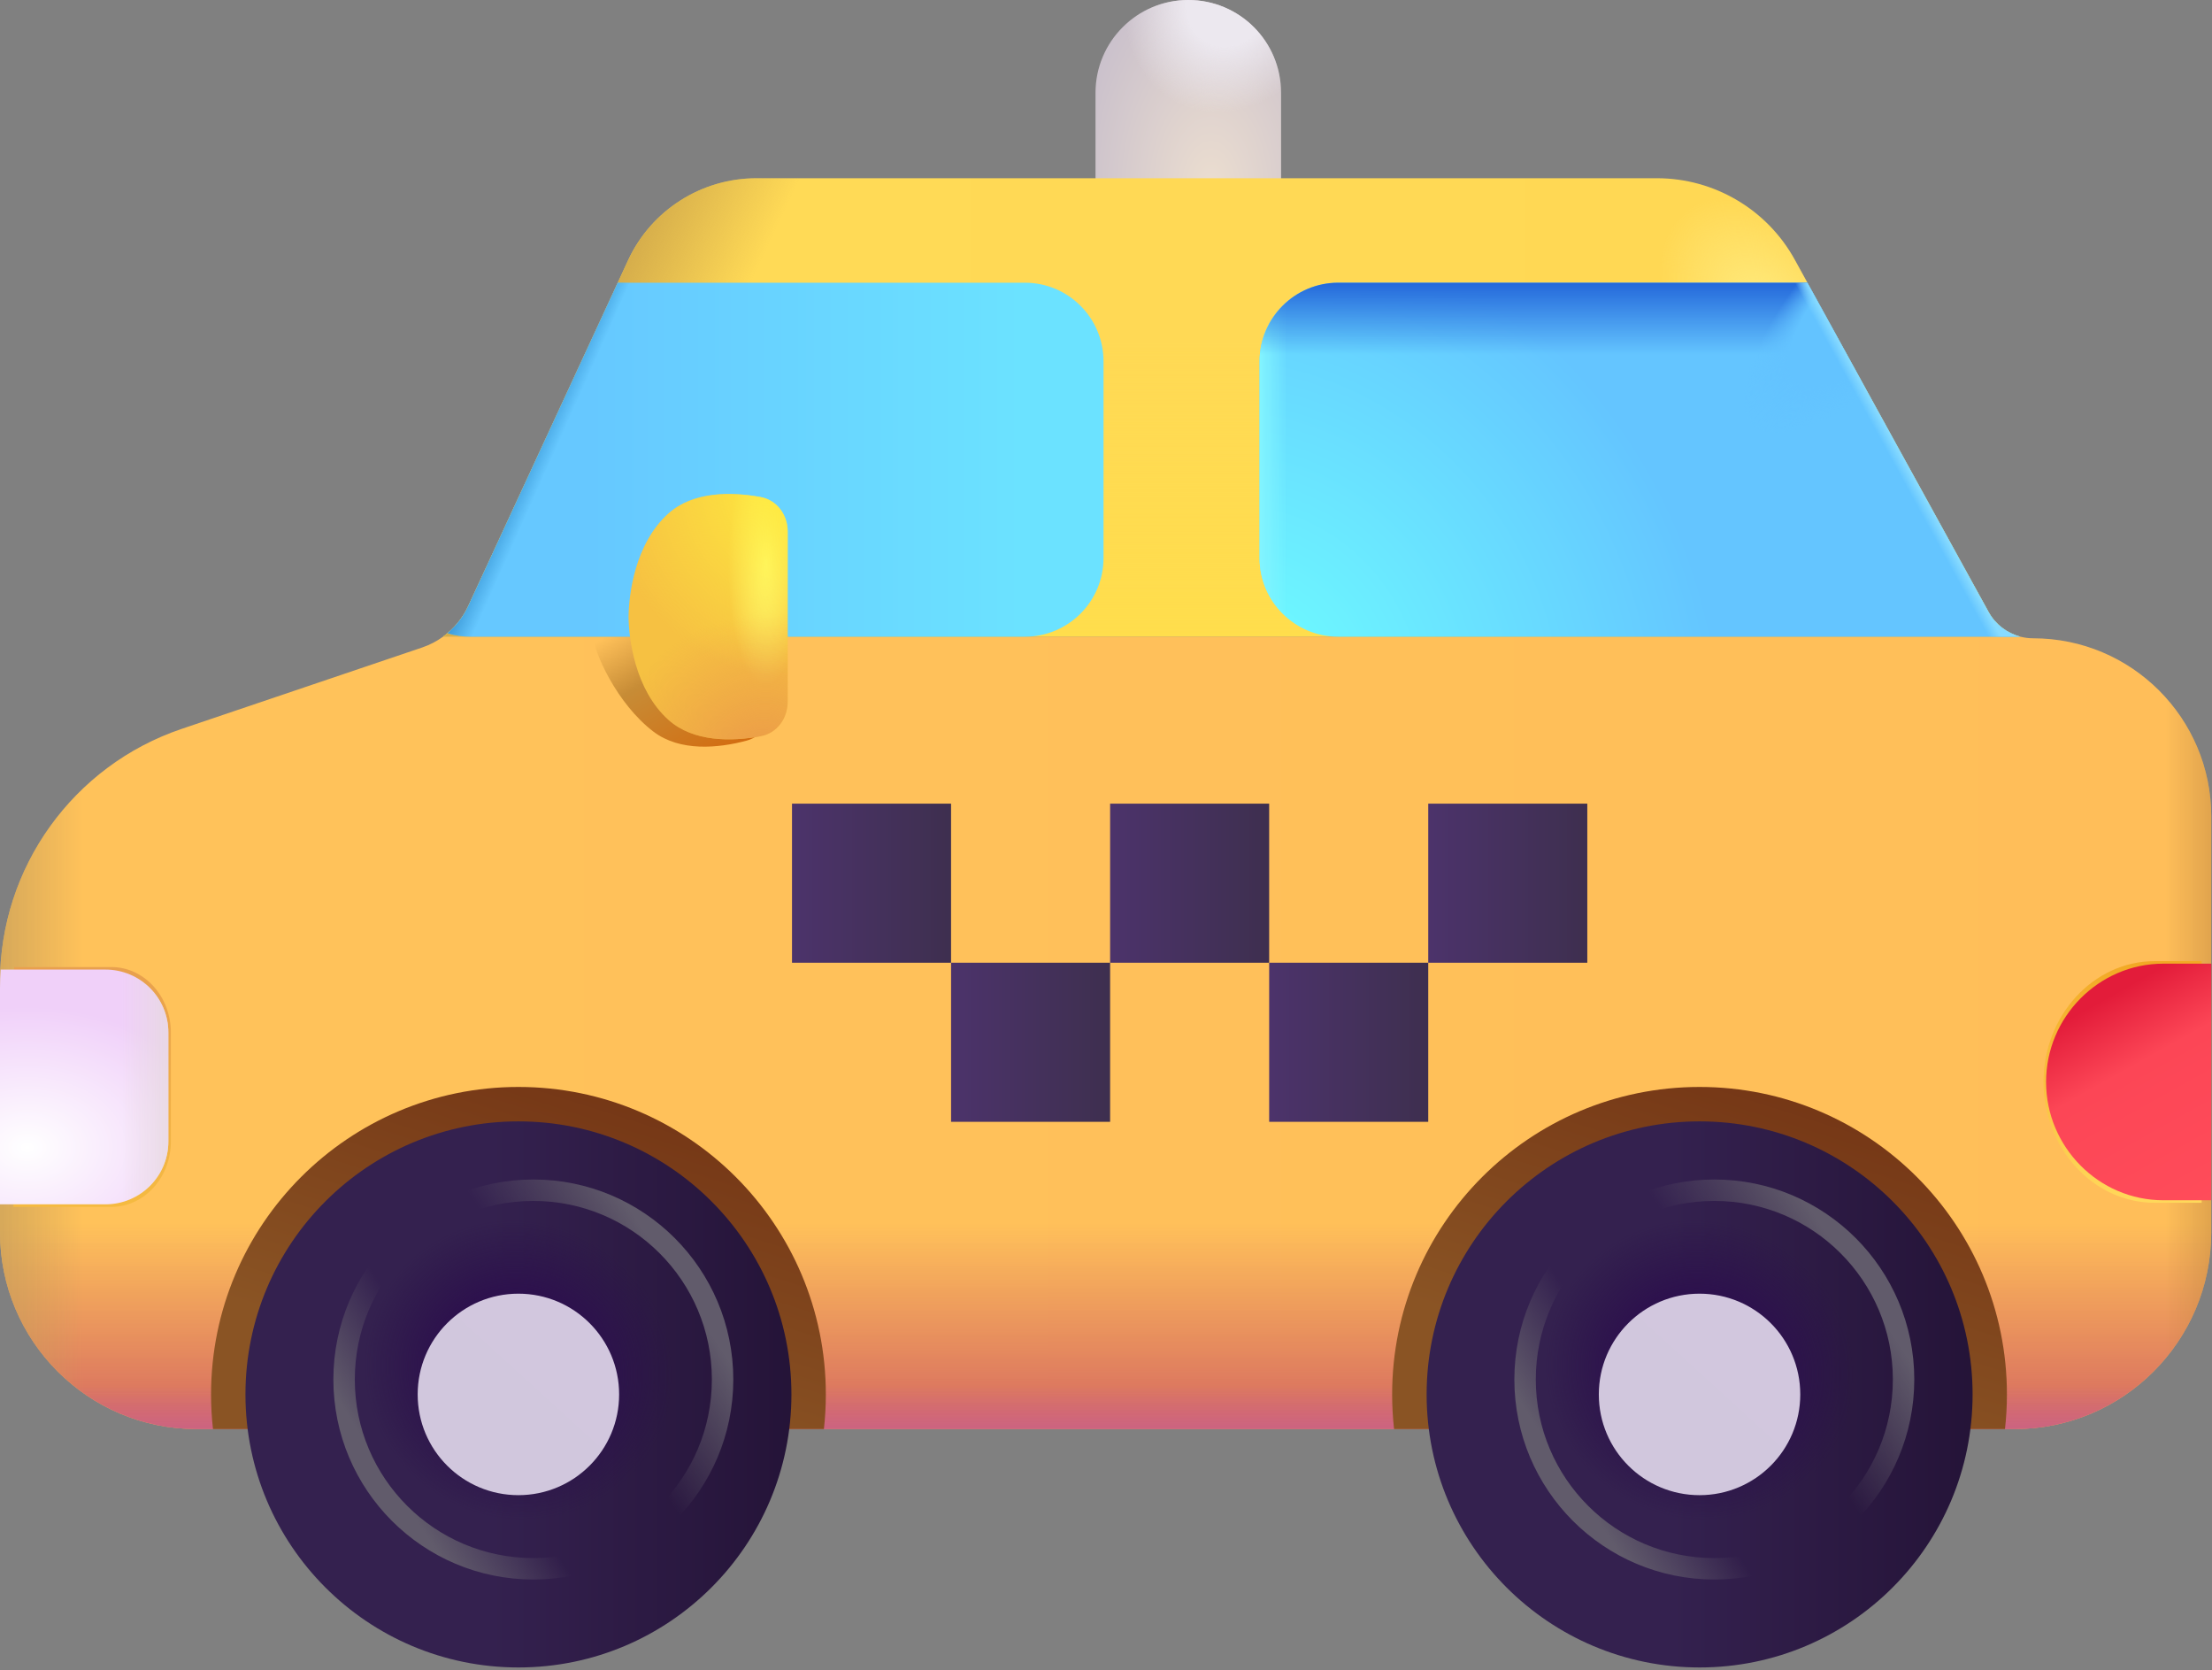 <svg width="310" height="234" viewBox="0 0 310 234" fill="none" xmlns="http://www.w3.org/2000/svg">
<rect x="0" y="0" width="310" height="234" fill="#808080" stroke="none"/>
<path d="M179.535 13.002C179.535 5.821 173.714 0 166.533 0C159.352 0 153.53 5.821 153.53 13.002V25.919C153.53 33.1 159.352 38.921 166.533 38.921C173.714 38.921 179.535 33.1 179.535 25.919V13.002Z" fill="url(#paint0_radial_180_1387)"/>
<path d="M179.535 13.002C179.535 5.821 173.714 0 166.533 0C159.352 0 153.53 5.821 153.53 13.002V25.919C153.53 33.1 159.352 38.921 166.533 38.921C173.714 38.921 179.535 33.1 179.535 25.919V13.002Z" fill="url(#paint1_radial_180_1387)"/>
<path fill-rule="evenodd" clip-rule="evenodd" d="M283.159 89.209H62.088C63.6 88.112 64.823 86.638 65.622 84.911L88.019 36.483C91.265 29.464 98.293 24.971 106.026 24.971H232.21C240.247 24.971 247.647 29.345 251.523 36.386L278.684 85.739C279.645 87.486 281.278 88.726 283.159 89.209Z" fill="url(#paint2_linear_180_1387)"/>
<path fill-rule="evenodd" clip-rule="evenodd" d="M283.159 89.209H62.088C63.6 88.112 64.823 86.638 65.622 84.911L88.019 36.483C91.265 29.464 98.293 24.971 106.026 24.971H232.21C240.247 24.971 247.647 29.345 251.523 36.386L278.684 85.739C279.645 87.486 281.278 88.726 283.159 89.209Z" fill="url(#paint3_linear_180_1387)"/>
<path fill-rule="evenodd" clip-rule="evenodd" d="M283.159 89.209H62.088C63.6 88.112 64.823 86.638 65.622 84.911L88.019 36.483C91.265 29.464 98.293 24.971 106.026 24.971H232.21C240.247 24.971 247.647 29.345 251.523 36.386L278.684 85.739C279.645 87.486 281.278 88.726 283.159 89.209Z" fill="url(#paint4_linear_180_1387)"/>
<path fill-rule="evenodd" clip-rule="evenodd" d="M283.159 89.209H62.088C63.6 88.112 64.823 86.638 65.622 84.911L88.019 36.483C91.265 29.464 98.293 24.971 106.026 24.971H232.21C240.247 24.971 247.647 29.345 251.523 36.386L278.684 85.739C279.645 87.486 281.278 88.726 283.159 89.209Z" fill="url(#paint5_radial_180_1387)"/>
<path d="M62.089 89.21C61.2 89.853 60.212 90.368 59.152 90.726L25.466 102.122C10.244 107.271 0 121.551 0 137.62V172.674C0 187.892 12.336 200.229 27.555 200.229H282.338C297.557 200.229 309.893 187.892 309.893 172.674V114.393C309.893 100.607 298.718 89.433 284.934 89.433C284.327 89.433 283.732 89.356 283.16 89.21H62.089Z" fill="url(#paint6_linear_180_1387)"/>
<path d="M62.089 89.21C61.2 89.854 60.212 90.368 59.152 90.727L25.466 102.122C10.244 107.272 0 121.552 0 137.621V172.674C0 187.892 12.336 200.229 27.555 200.229H282.338C297.557 200.229 309.893 187.892 309.893 172.674V114.393C309.893 100.608 298.718 89.434 284.934 89.434C284.327 89.434 283.732 89.357 283.16 89.21H62.089Z" fill="url(#paint7_linear_180_1387)"/>
<path d="M62.089 89.21C61.2 89.854 60.212 90.368 59.152 90.727L25.466 102.122C10.244 107.272 0 121.552 0 137.621V172.674C0 187.892 12.336 200.229 27.555 200.229H282.338C297.557 200.229 309.893 187.892 309.893 172.674V114.393C309.893 100.608 298.718 89.434 284.934 89.434C284.327 89.434 283.732 89.357 283.16 89.21H62.089Z" fill="url(#paint8_linear_180_1387)"/>
<path d="M62.089 89.21C61.2 89.854 60.212 90.368 59.152 90.727L25.466 102.122C10.244 107.272 0 121.552 0 137.621V172.674C0 187.892 12.336 200.229 27.555 200.229H282.338C297.557 200.229 309.893 187.892 309.893 172.674V114.393C309.893 100.608 298.718 89.434 284.934 89.434C284.327 89.434 283.732 89.357 283.16 89.21H62.089Z" fill="url(#paint9_linear_180_1387)"/>
<path d="M62.089 89.21C61.2 89.854 60.212 90.368 59.152 90.727L25.466 102.122C10.244 107.272 0 121.552 0 137.621V172.674C0 187.892 12.336 200.229 27.555 200.229H282.338C297.557 200.229 309.893 187.892 309.893 172.674V114.393C309.893 100.608 298.718 89.434 284.934 89.434C284.327 89.434 283.732 89.357 283.16 89.21H62.089Z" fill="url(#paint10_linear_180_1387)"/>
<path d="M82.927 88.477C82.723 85.495 84.887 78.292 89.299 73.668C92.524 70.287 97.891 69.941 101.998 70.371C104.33 70.616 105.971 72.588 106.152 74.887L108.027 98.662C108.207 100.96 106.897 103.167 104.631 103.773C100.642 104.842 95.288 105.34 91.573 102.508C86.491 98.631 83.192 91.454 82.927 88.477Z" fill="url(#paint11_linear_180_1387)"/>
<path d="M62.71 88.722C63.737 89.039 64.828 89.21 65.959 89.21H143.63C149.717 89.21 154.652 84.274 154.652 78.188V50.633C154.652 44.545 149.717 39.611 143.63 39.611H86.572L65.621 84.912C64.935 86.396 63.936 87.692 62.71 88.722Z" fill="url(#paint12_linear_180_1387)"/>
<path d="M62.71 88.722C63.737 89.039 64.828 89.21 65.959 89.21H143.63C149.717 89.21 154.652 84.274 154.652 78.188V50.633C154.652 44.545 149.717 39.611 143.63 39.611H86.572L65.621 84.912C64.935 86.396 63.936 87.692 62.71 88.722Z" fill="url(#paint13_linear_180_1387)"/>
<path d="M253.295 39.611L278.683 85.74C279.644 87.487 281.276 88.727 283.158 89.21H187.545C181.458 89.21 176.523 84.274 176.523 78.188V50.633C176.523 44.545 181.458 39.611 187.545 39.611H253.295Z" fill="url(#paint14_radial_180_1387)"/>
<path d="M253.295 39.611L278.683 85.74C279.644 87.487 281.276 88.727 283.158 89.21H187.545C181.458 89.21 176.523 84.274 176.523 78.188V50.633C176.523 44.545 181.458 39.611 187.545 39.611H253.295Z" fill="url(#paint15_linear_180_1387)"/>
<path d="M253.295 39.611L278.683 85.74C279.644 87.487 281.276 88.727 283.158 89.21H187.545C181.458 89.21 176.523 84.274 176.523 78.188V50.633C176.523 44.545 181.458 39.611 187.545 39.611H253.295Z" fill="url(#paint16_linear_180_1387)"/>
<path d="M253.295 39.611L278.683 85.74C279.644 87.487 281.276 88.727 283.158 89.21H187.545C181.458 89.21 176.523 84.274 176.523 78.188V50.633C176.523 44.545 181.458 39.611 187.545 39.611H253.295Z" fill="url(#paint17_radial_180_1387)"/>
<path d="M253.295 39.611L278.683 85.74C279.644 87.487 281.276 88.727 283.158 89.21H187.545C181.458 89.21 176.523 84.274 176.523 78.188V50.633C176.523 44.545 181.458 39.611 187.545 39.611H253.295Z" fill="url(#paint18_linear_180_1387)"/>
<path d="M308.198 135.02V168.172H301.982C293.563 168.172 286.739 160.679 286.739 151.596C286.739 142.513 293.563 135.02 301.982 135.02H308.198Z" stroke="url(#paint19_linear_180_1387)" stroke-width="0.707"/>
<path d="M309.9 135.02V168.172H303.193C294.11 168.172 286.746 160.679 286.746 151.596C286.746 142.513 294.11 135.02 303.193 135.02H309.9Z" fill="url(#paint20_linear_180_1387)"/>
<path d="M2.238 168.744V138.451C2.238 137.578 2.265 136.71 2.319 135.85H15.613C20.021 135.85 23.593 139.798 23.593 144.667V159.926C23.593 164.796 20.021 168.744 15.613 168.744H2.238Z" stroke="url(#paint21_linear_180_1387)" stroke-width="0.707"/>
<path d="M0 168.743V138.45C0 137.577 0.03 136.71 0.089 135.849H14.778C19.648 135.849 23.595 139.797 23.595 144.667V159.926C23.595 164.795 19.648 168.743 14.778 168.743H0Z" fill="url(#paint22_radial_180_1387)"/>
<path d="M0 168.743V138.45C0 137.577 0.03 136.71 0.089 135.849H14.778C19.648 135.849 23.595 139.797 23.595 144.667V159.926C23.595 164.795 19.648 168.743 14.778 168.743H0Z" fill="url(#paint23_linear_180_1387)"/>
<path d="M110.995 112.601H133.285V134.891H110.995V112.601Z" fill="url(#paint24_linear_180_1387)"/>
<path d="M133.287 134.89H155.577V157.18H133.287V134.89Z" fill="url(#paint25_linear_180_1387)"/>
<path d="M155.577 112.601H177.867V134.891H155.577V112.601Z" fill="url(#paint26_linear_180_1387)"/>
<path d="M177.87 134.89H200.16V157.18H177.87V134.89Z" fill="url(#paint27_linear_180_1387)"/>
<path d="M200.161 112.601H222.451V134.891H200.161V112.601Z" fill="url(#paint28_linear_180_1387)"/>
<path d="M88.09 86.403C88.12 83.413 88.926 76.202 93.687 71.938C97.168 68.821 102.545 68.898 106.605 69.649C108.911 70.077 110.392 72.172 110.392 74.478V98.327C110.392 100.633 108.911 102.728 106.605 103.156C102.545 103.908 97.168 103.984 93.687 100.867C88.926 96.603 88.12 89.392 88.09 86.403Z" fill="url(#paint29_radial_180_1387)"/>
<path d="M88.09 86.403C88.12 83.413 88.926 76.202 93.687 71.938C97.168 68.821 102.545 68.898 106.605 69.649C108.911 70.077 110.392 72.172 110.392 74.478V98.327C110.392 100.633 108.911 102.728 106.605 103.156C102.545 103.908 97.168 103.984 93.687 100.867C88.926 96.603 88.12 89.392 88.09 86.403Z" fill="url(#paint30_radial_180_1387)"/>
<path d="M88.09 86.403C88.12 83.413 88.926 76.202 93.687 71.938C97.168 68.821 102.545 68.898 106.605 69.649C108.911 70.077 110.392 72.172 110.392 74.478V98.327C110.392 100.633 108.911 102.728 106.605 103.156C102.545 103.908 97.168 103.984 93.687 100.867C88.926 96.603 88.12 89.392 88.09 86.403Z" fill="url(#paint31_radial_180_1387)"/>
<path d="M115.466 200.229H29.849C29.67 198.636 29.578 197.017 29.578 195.376C29.578 171.584 48.865 152.296 72.658 152.296C96.45 152.296 115.737 171.584 115.737 195.376C115.737 197.017 115.644 198.636 115.466 200.229Z" fill="url(#paint32_linear_180_1387)"/>
<path d="M280.988 200.229H195.371C195.193 198.636 195.101 197.017 195.101 195.376C195.101 171.584 214.388 152.296 238.18 152.296C261.972 152.296 281.26 171.584 281.26 195.376C281.26 197.017 281.167 198.636 280.988 200.229Z" fill="url(#paint33_linear_180_1387)"/>
<path d="M72.656 233.632C93.785 233.632 110.914 216.504 110.914 195.375C110.914 174.246 93.785 157.118 72.656 157.118C51.528 157.118 34.399 174.246 34.399 195.375C34.399 216.504 51.528 233.632 72.656 233.632Z" fill="url(#paint34_linear_180_1387)"/>
<path d="M72.656 233.632C93.785 233.632 110.914 216.504 110.914 195.375C110.914 174.246 93.785 157.118 72.656 157.118C51.528 157.118 34.399 174.246 34.399 195.375C34.399 216.504 51.528 233.632 72.656 233.632Z" fill="url(#paint35_radial_180_1387)"/>
<path d="M74.744 219.807C89.392 219.807 101.266 207.933 101.266 193.285C101.266 178.638 89.392 166.764 74.744 166.764C60.097 166.764 48.223 178.638 48.223 193.285C48.223 207.933 60.097 219.807 74.744 219.807Z" stroke="url(#paint36_linear_180_1387)" stroke-width="3.004"/>
<path d="M238.191 233.632C259.32 233.632 276.448 216.504 276.448 195.375C276.448 174.246 259.32 157.118 238.191 157.118C217.062 157.118 199.934 174.246 199.934 195.375C199.934 216.504 217.062 233.632 238.191 233.632Z" fill="url(#paint37_linear_180_1387)"/>
<path d="M238.191 233.632C259.32 233.632 276.448 216.504 276.448 195.375C276.448 174.246 259.32 157.118 238.191 157.118C217.062 157.118 199.934 174.246 199.934 195.375C199.934 216.504 217.062 233.632 238.191 233.632Z" fill="url(#paint38_radial_180_1387)"/>
<path d="M240.253 219.807C254.901 219.807 266.775 207.933 266.775 193.285C266.775 178.638 254.901 166.764 240.253 166.764C225.606 166.764 213.731 178.638 213.731 193.285C213.731 207.933 225.606 219.807 240.253 219.807Z" stroke="url(#paint39_linear_180_1387)" stroke-width="3.004"/>
<path d="M72.651 209.491C80.447 209.491 86.767 203.171 86.767 195.376C86.767 187.58 80.447 181.26 72.651 181.26C64.855 181.26 58.535 187.58 58.535 195.376C58.535 203.171 64.855 209.491 72.651 209.491Z" fill="url(#paint40_linear_180_1387)"/>
<path d="M238.182 209.492C245.978 209.492 252.298 203.172 252.298 195.376C252.298 187.58 245.978 181.26 238.182 181.26C230.386 181.26 224.066 187.58 224.066 195.376C224.066 203.172 230.386 209.492 238.182 209.492Z" fill="url(#paint41_linear_180_1387)"/>
<defs>
<radialGradient id="paint0_radial_180_1387" cx="0" cy="0" r="1" gradientUnits="userSpaceOnUse" gradientTransform="translate(169.708 27.006) rotate(-90) scale(35.753 20.692)">
<stop stop-color="#ECDED0"/>
<stop offset="1" stop-color="#C7BECB"/>
</radialGradient>
<radialGradient id="paint1_radial_180_1387" cx="0" cy="0" r="1" gradientUnits="userSpaceOnUse" gradientTransform="translate(172.254 1.18528e-06) rotate(117.326) scale(16.168 14.155)">
<stop offset="0.409" stop-color="#ECE8EF"/>
<stop offset="1" stop-color="#ECE8EF" stop-opacity="0"/>
</radialGradient>
<linearGradient id="paint2_linear_180_1387" x1="97.226" y1="65.129" x2="252.473" y2="65.129" gradientUnits="userSpaceOnUse">
<stop stop-color="#FFDA56"/>
<stop offset="1" stop-color="#FFD854"/>
</linearGradient>
<linearGradient id="paint3_linear_180_1387" x1="156.719" y1="94.203" x2="156.719" y2="47.359" gradientUnits="userSpaceOnUse">
<stop stop-color="#FFDE4B"/>
<stop offset="1" stop-color="#FFDE4B" stop-opacity="0"/>
</linearGradient>
<linearGradient id="paint4_linear_180_1387" x1="80.599" y1="44.604" x2="98.854" y2="53.214" gradientUnits="userSpaceOnUse">
<stop stop-color="#CEA549"/>
<stop offset="1" stop-color="#CEA549" stop-opacity="0"/>
</linearGradient>
<radialGradient id="paint5_radial_180_1387" cx="0" cy="0" r="1" gradientUnits="userSpaceOnUse" gradientTransform="translate(247.024 43.263) rotate(-127.921) scale(17.516 12.147)">
<stop stop-color="#FFEB7F"/>
<stop offset="1" stop-color="#FFEB7F" stop-opacity="0"/>
</radialGradient>
<linearGradient id="paint6_linear_180_1387" x1="49.256" y1="158.613" x2="309.893" y2="158.613" gradientUnits="userSpaceOnUse">
<stop stop-color="#FFC25A"/>
<stop offset="1" stop-color="#FFBE59"/>
</linearGradient>
<linearGradient id="paint7_linear_180_1387" x1="154.947" y1="201.903" x2="154.947" y2="171.469" gradientUnits="userSpaceOnUse">
<stop stop-color="#D26261"/>
<stop offset="1" stop-color="#D26261" stop-opacity="0"/>
</linearGradient>
<linearGradient id="paint8_linear_180_1387" x1="154.947" y1="203.735" x2="154.947" y2="194.091" gradientUnits="userSpaceOnUse">
<stop stop-color="#C76194"/>
<stop offset="1" stop-color="#C76194" stop-opacity="0"/>
</linearGradient>
<linearGradient id="paint9_linear_180_1387" x1="318.655" y1="149.811" x2="303.406" y2="149.811" gradientUnits="userSpaceOnUse">
<stop stop-color="#B8813E"/>
<stop offset="1" stop-color="#B8813E" stop-opacity="0"/>
</linearGradient>
<linearGradient id="paint10_linear_180_1387" x1="-5.198" y1="162.653" x2="11.657" y2="162.653" gradientUnits="userSpaceOnUse">
<stop stop-color="#C49D5A"/>
<stop offset="1" stop-color="#C49D5A" stop-opacity="0"/>
</linearGradient>
<linearGradient id="paint11_linear_180_1387" x1="101.927" y1="105.661" x2="90.037" y2="86.049" gradientUnits="userSpaceOnUse">
<stop stop-color="#D36C10"/>
<stop offset="0.636" stop-color="#C78C36"/>
<stop offset="1" stop-color="#C78C36" stop-opacity="0"/>
</linearGradient>
<linearGradient id="paint12_linear_180_1387" x1="143.286" y1="75.259" x2="82.664" y2="75.259" gradientUnits="userSpaceOnUse">
<stop stop-color="#6BE2FF"/>
<stop offset="1" stop-color="#66C8FF"/>
</linearGradient>
<linearGradient id="paint13_linear_180_1387" x1="74.742" y1="62.515" x2="77.541" y2="63.764" gradientUnits="userSpaceOnUse">
<stop stop-color="#419FDC"/>
<stop offset="1" stop-color="#419FDC" stop-opacity="0"/>
</linearGradient>
<radialGradient id="paint14_radial_180_1387" cx="0" cy="0" r="1" gradientUnits="userSpaceOnUse" gradientTransform="translate(176.523 94.548) rotate(-36.262) scale(61.727 70.258)">
<stop stop-color="#6EFDFF"/>
<stop offset="1" stop-color="#64C5FF"/>
</radialGradient>
<linearGradient id="paint15_linear_180_1387" x1="176.523" y1="68.069" x2="180.43" y2="68.069" gradientUnits="userSpaceOnUse">
<stop stop-color="#82F4FF"/>
<stop offset="1" stop-color="#82F4FF" stop-opacity="0"/>
</linearGradient>
<linearGradient id="paint16_linear_180_1387" x1="229.841" y1="39.611" x2="229.841" y2="49.699" gradientUnits="userSpaceOnUse">
<stop stop-color="#2468DA"/>
<stop offset="1" stop-color="#2468DA" stop-opacity="0"/>
</linearGradient>
<radialGradient id="paint17_radial_180_1387" cx="0" cy="0" r="1" gradientUnits="userSpaceOnUse" gradientTransform="translate(264.739 39.611) rotate(133.818) scale(27.649 9.817)">
<stop offset="0.691" stop-color="#63C3FF"/>
<stop offset="1" stop-color="#63C3FF" stop-opacity="0"/>
</radialGradient>
<linearGradient id="paint18_linear_180_1387" x1="269.583" y1="68.779" x2="267.972" y2="69.662" gradientUnits="userSpaceOnUse">
<stop offset="0.169" stop-color="#88DBFF"/>
<stop offset="1" stop-color="#88DBFF" stop-opacity="0"/>
</linearGradient>
<linearGradient id="paint19_linear_180_1387" x1="297.468" y1="135.02" x2="297.468" y2="168.172" gradientUnits="userSpaceOnUse">
<stop stop-color="#F2A925"/>
<stop offset="1" stop-color="#FFD85A"/>
</linearGradient>
<linearGradient id="paint20_linear_180_1387" x1="296.225" y1="134.159" x2="314.308" y2="166.536" gradientUnits="userSpaceOnUse">
<stop offset="0.12" stop-color="#E31C3A"/>
<stop offset="0.395" stop-color="#FC4656"/>
<stop offset="1" stop-color="#FF4C5A"/>
</linearGradient>
<linearGradient id="paint21_linear_180_1387" x1="12.916" y1="135.85" x2="12.916" y2="168.744" gradientUnits="userSpaceOnUse">
<stop stop-color="#E8A04E"/>
<stop offset="1" stop-color="#F5BA41"/>
</linearGradient>
<radialGradient id="paint22_radial_180_1387" cx="0" cy="0" r="1" gradientUnits="userSpaceOnUse" gradientTransform="translate(3.833 160.779) scale(27.512 19.735)">
<stop stop-color="white"/>
<stop offset="1" stop-color="#F0D0F9"/>
</radialGradient>
<linearGradient id="paint23_linear_180_1387" x1="26.523" y1="161.682" x2="17.051" y2="161.682" gradientUnits="userSpaceOnUse">
<stop stop-color="#E6DBDC"/>
<stop offset="1" stop-color="#E6DBDC" stop-opacity="0"/>
</linearGradient>
<linearGradient id="paint24_linear_180_1387" x1="110.995" y1="125.948" x2="133.285" y2="125.948" gradientUnits="userSpaceOnUse">
<stop stop-color="#4C336B"/>
<stop offset="1" stop-color="#3E2F4F"/>
</linearGradient>
<linearGradient id="paint25_linear_180_1387" x1="133.287" y1="148.238" x2="155.577" y2="148.238" gradientUnits="userSpaceOnUse">
<stop stop-color="#4C336B"/>
<stop offset="1" stop-color="#3E2F4F"/>
</linearGradient>
<linearGradient id="paint26_linear_180_1387" x1="155.577" y1="125.948" x2="177.867" y2="125.948" gradientUnits="userSpaceOnUse">
<stop stop-color="#4C336B"/>
<stop offset="1" stop-color="#3E2F4F"/>
</linearGradient>
<linearGradient id="paint27_linear_180_1387" x1="177.87" y1="148.238" x2="200.16" y2="148.238" gradientUnits="userSpaceOnUse">
<stop stop-color="#4C336B"/>
<stop offset="1" stop-color="#3E2F4F"/>
</linearGradient>
<linearGradient id="paint28_linear_180_1387" x1="200.161" y1="125.948" x2="222.451" y2="125.948" gradientUnits="userSpaceOnUse">
<stop stop-color="#4C336B"/>
<stop offset="1" stop-color="#3E2F4F"/>
</linearGradient>
<radialGradient id="paint29_radial_180_1387" cx="0" cy="0" r="1" gradientUnits="userSpaceOnUse" gradientTransform="translate(107.367 78.779) rotate(90.434) scale(26.487 8.126)">
<stop stop-color="#FFFF7C"/>
<stop offset="0.658" stop-color="#F6C142"/>
</radialGradient>
<radialGradient id="paint30_radial_180_1387" cx="0" cy="0" r="1" gradientUnits="userSpaceOnUse" gradientTransform="translate(106.548 106.834) rotate(-118.426) scale(20.532 22.414)">
<stop stop-color="#EB9948"/>
<stop offset="1" stop-color="#EB9948" stop-opacity="0"/>
</radialGradient>
<radialGradient id="paint31_radial_180_1387" cx="0" cy="0" r="1" gradientUnits="userSpaceOnUse" gradientTransform="translate(111.352 68.071) rotate(110.556) scale(26.892 25.707)">
<stop stop-color="#FFEC3F"/>
<stop offset="1" stop-color="#FFEC3F" stop-opacity="0"/>
</radialGradient>
<linearGradient id="paint32_linear_180_1387" x1="91.077" y1="152.296" x2="76.956" y2="196.501" gradientUnits="userSpaceOnUse">
<stop stop-color="#743515"/>
<stop offset="1" stop-color="#8A5424"/>
</linearGradient>
<linearGradient id="paint33_linear_180_1387" x1="256.6" y1="152.296" x2="242.479" y2="196.501" gradientUnits="userSpaceOnUse">
<stop stop-color="#743515"/>
<stop offset="1" stop-color="#8A5424"/>
</linearGradient>
<linearGradient id="paint34_linear_180_1387" x1="55.016" y1="185.755" x2="112.479" y2="185.755" gradientUnits="userSpaceOnUse">
<stop offset="0.239" stop-color="#34214F"/>
<stop offset="1" stop-color="#241337"/>
</linearGradient>
<radialGradient id="paint35_radial_180_1387" cx="0" cy="0" r="1" gradientUnits="userSpaceOnUse" gradientTransform="translate(72.656 191.952) rotate(-65.537) scale(20.874 21.802)">
<stop offset="0.523" stop-color="#2D114D"/>
<stop offset="1" stop-color="#2B1249" stop-opacity="0"/>
</radialGradient>
<linearGradient id="paint36_linear_180_1387" x1="102.548" y1="182.608" x2="54.546" y2="213.98" gradientUnits="userSpaceOnUse">
<stop offset="0.083" stop-color="#615B6B"/>
<stop offset="0.391" stop-color="#615B6B" stop-opacity="0"/>
<stop offset="0.692" stop-color="#615B6B" stop-opacity="0"/>
<stop offset="0.935" stop-color="#615B6B"/>
</linearGradient>
<linearGradient id="paint37_linear_180_1387" x1="220.55" y1="185.755" x2="278.013" y2="185.755" gradientUnits="userSpaceOnUse">
<stop offset="0.239" stop-color="#34214F"/>
<stop offset="1" stop-color="#241337"/>
</linearGradient>
<radialGradient id="paint38_radial_180_1387" cx="0" cy="0" r="1" gradientUnits="userSpaceOnUse" gradientTransform="translate(238.191 191.952) rotate(-65.537) scale(20.874 21.802)">
<stop offset="0.523" stop-color="#2D114D"/>
<stop offset="1" stop-color="#2B1249" stop-opacity="0"/>
</radialGradient>
<linearGradient id="paint39_linear_180_1387" x1="268.057" y1="182.608" x2="220.054" y2="213.98" gradientUnits="userSpaceOnUse">
<stop offset="0.083" stop-color="#615B6B"/>
<stop offset="0.391" stop-color="#615B6B" stop-opacity="0"/>
<stop offset="0.692" stop-color="#615B6B" stop-opacity="0"/>
<stop offset="0.935" stop-color="#615B6B"/>
</linearGradient>
<linearGradient id="paint40_linear_180_1387" x1="86.767" y1="183.412" x2="65.098" y2="207.179" gradientUnits="userSpaceOnUse">
<stop stop-color="#D2C7DE"/>
<stop offset="1" stop-color="#D1C7DD"/>
</linearGradient>
<linearGradient id="paint41_linear_180_1387" x1="252.298" y1="183.413" x2="230.629" y2="207.179" gradientUnits="userSpaceOnUse">
<stop stop-color="#D2C7DE"/>
<stop offset="1" stop-color="#D1C7DD"/>
</linearGradient>
</defs>
</svg>
